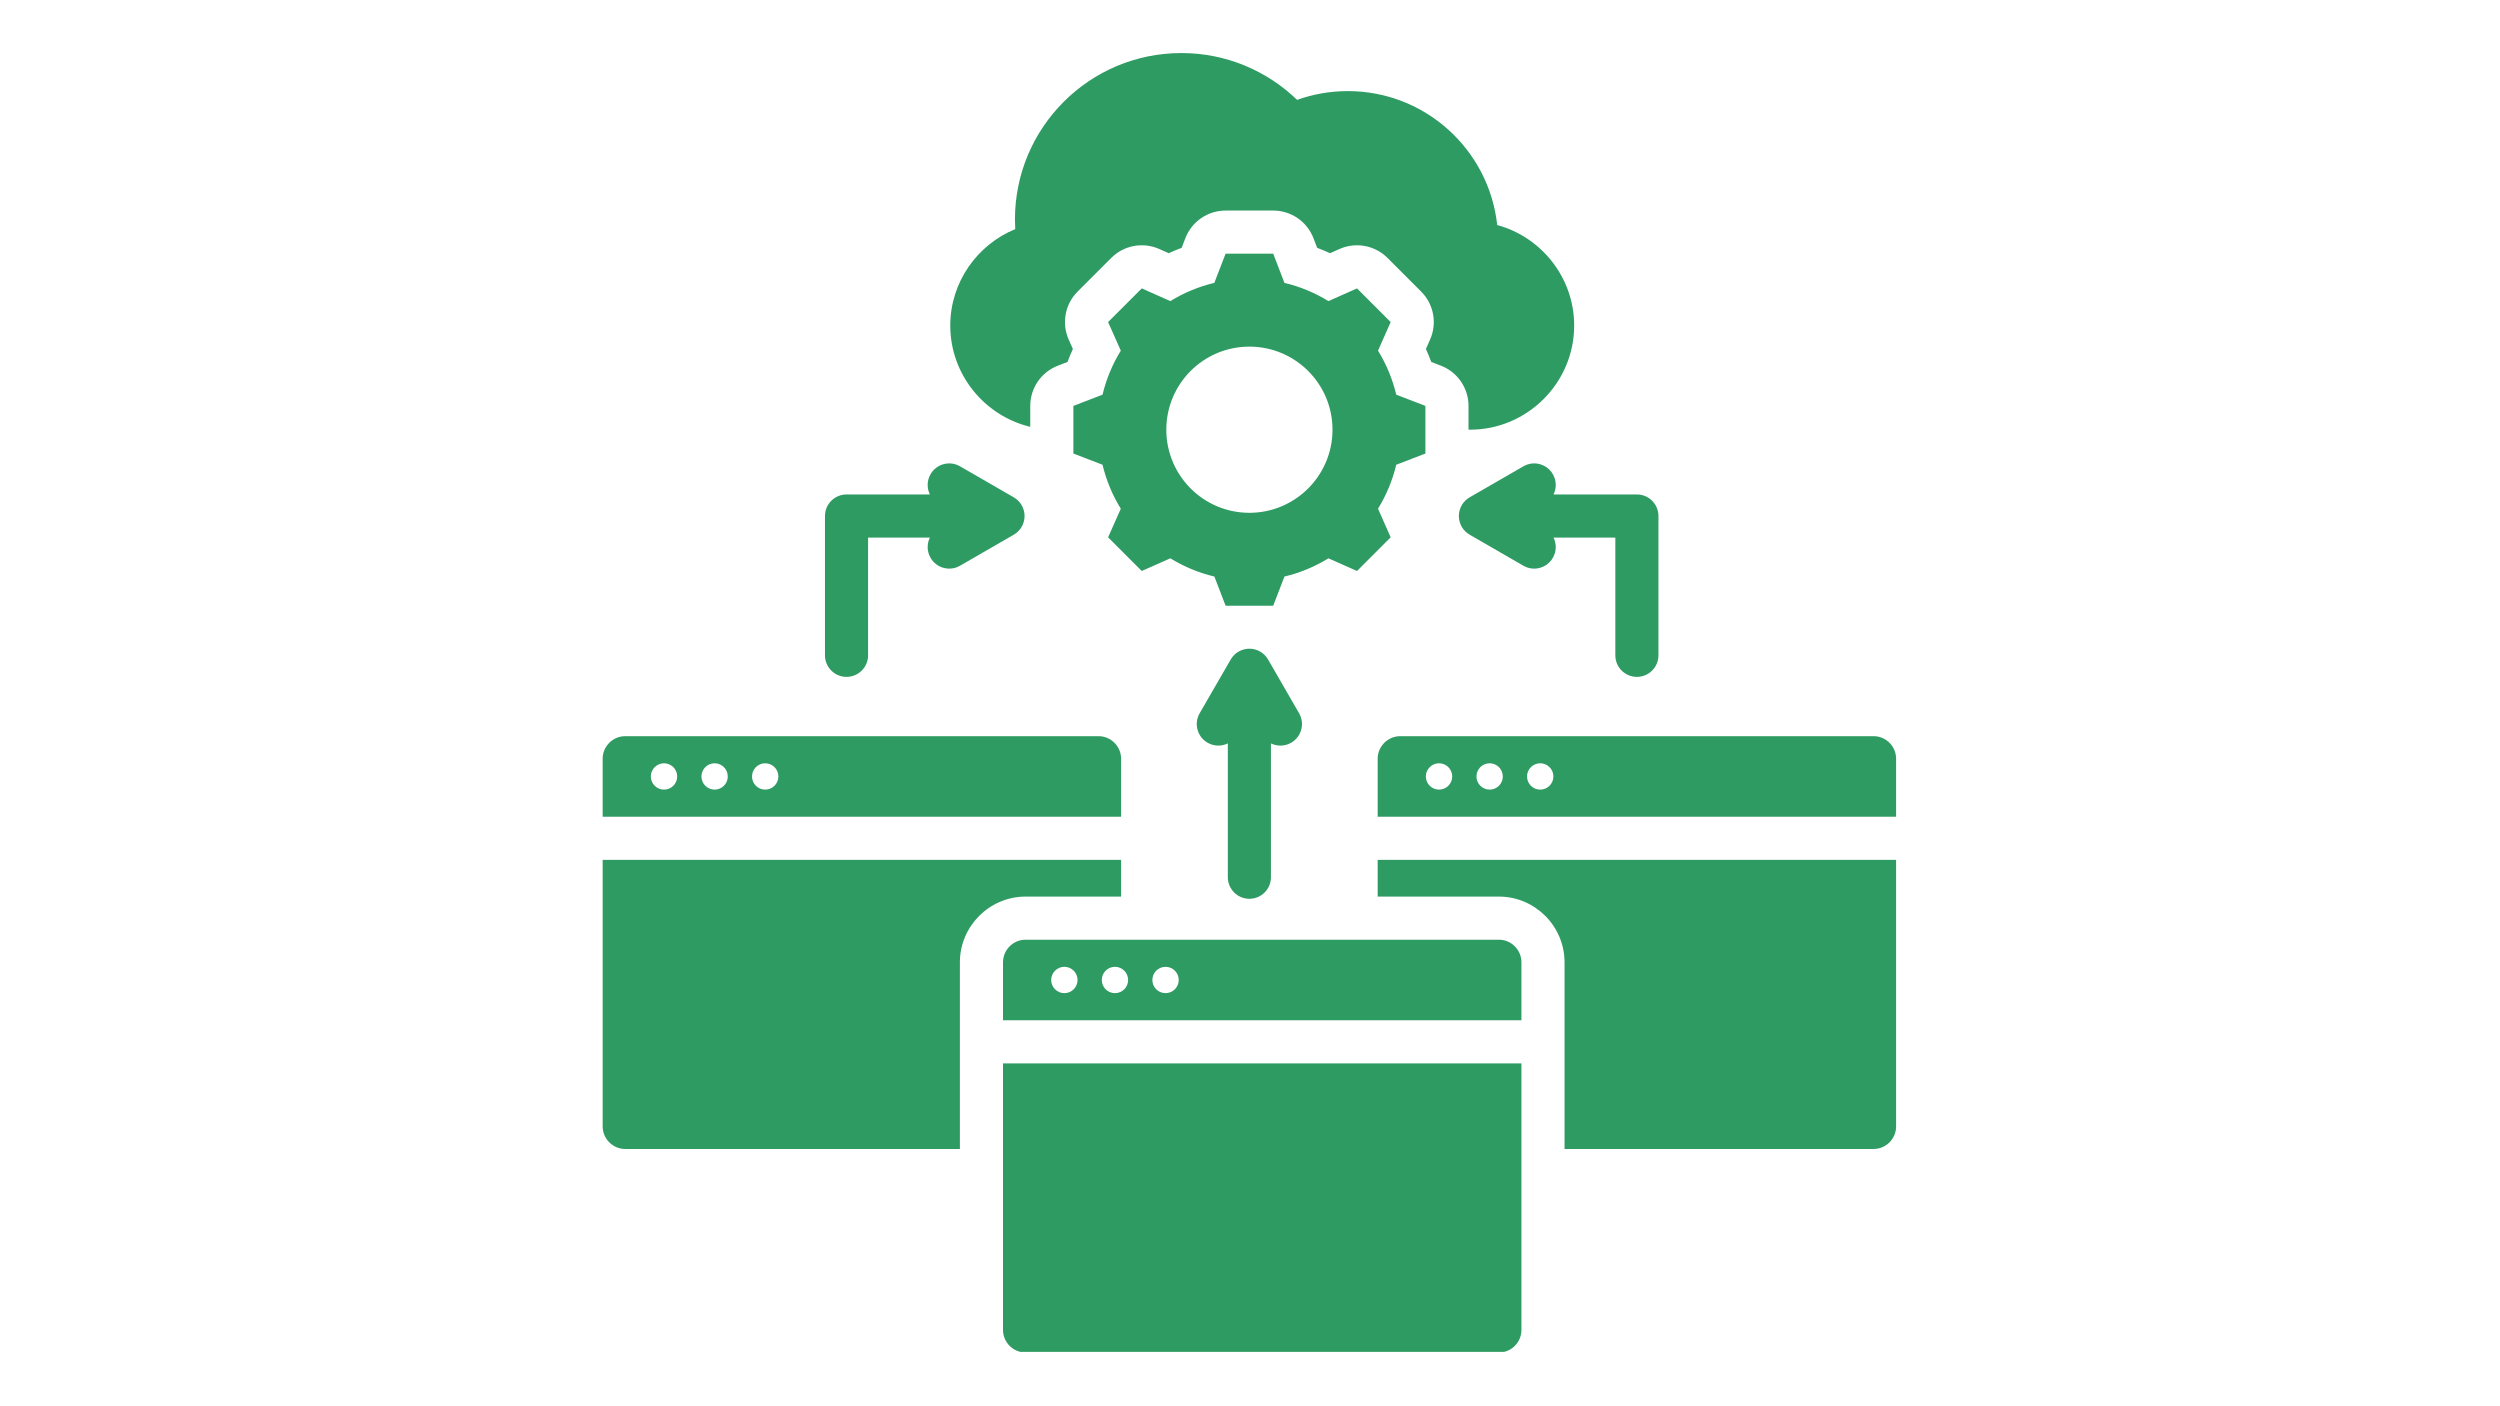 <svg xmlns="http://www.w3.org/2000/svg" xmlns:xlink="http://www.w3.org/1999/xlink" width="1366" zoomAndPan="magnify" viewBox="0 0 1024.5 576" height="768" preserveAspectRatio="xMidYMid meet" version="1.0"><defs><clipPath id="08045844cc"><path d="M 246.754 21.758 L 777.496 21.758 L 777.496 553.996 L 246.754 553.996 Z M 246.754 21.758 " clip-rule="nonzero"/></clipPath></defs><g clip-path="url(#08045844cc)"><path fill="#2e9b63" d="M 573.824 301.684 L 767.785 301.684 C 772.875 301.684 777.023 305.848 777.023 310.934 L 777.023 334.695 L 564.57 334.695 L 564.57 310.934 C 564.57 305.848 568.738 301.684 573.824 301.684 Z M 589.719 323.586 C 592.691 323.586 595.121 321.168 595.121 318.195 C 595.121 315.219 592.691 312.793 589.719 312.793 C 586.742 312.793 584.312 315.219 584.312 318.195 C 584.312 321.168 586.742 323.586 589.719 323.586 Z M 631.18 323.586 C 634.156 323.586 636.582 321.168 636.582 318.195 C 636.582 315.219 634.156 312.793 631.18 312.793 C 628.207 312.793 625.777 315.219 625.777 318.195 C 625.777 321.168 628.207 323.586 631.18 323.586 Z M 610.453 323.586 C 613.43 323.586 615.848 321.168 615.848 318.195 C 615.848 315.219 613.43 312.793 610.453 312.793 C 607.48 312.793 605.055 315.219 605.055 318.195 C 605.055 321.168 607.48 323.586 610.453 323.586 Z M 256.219 301.684 L 450.18 301.684 C 455.27 301.684 459.422 305.848 459.422 310.934 L 459.422 334.695 L 246.969 334.695 L 246.969 310.934 C 246.969 305.848 251.133 301.684 256.219 301.684 Z M 272.113 323.586 C 275.09 323.586 277.516 321.168 277.516 318.195 C 277.516 315.219 275.09 312.793 272.113 312.793 C 269.141 312.793 266.711 315.219 266.711 318.195 C 266.711 321.168 269.141 323.586 272.113 323.586 Z M 292.852 323.586 C 295.828 323.586 298.242 321.168 298.242 318.195 C 298.242 315.219 295.828 312.793 292.852 312.793 C 289.875 312.793 287.449 315.219 287.449 318.195 C 287.449 321.168 289.875 323.586 292.852 323.586 Z M 313.578 323.586 C 316.551 323.586 318.98 321.168 318.98 318.195 C 318.98 315.219 316.551 312.793 313.578 312.793 C 310.602 312.793 308.176 315.219 308.176 318.195 C 308.176 321.168 310.602 323.586 313.578 323.586 Z M 393.363 470.852 L 256.219 470.852 C 251.133 470.852 246.969 466.684 246.969 461.609 L 246.969 352.363 L 459.422 352.363 L 459.422 367.422 L 420.285 367.422 C 405.48 367.422 393.363 379.539 393.363 394.34 Z M 564.57 367.422 L 564.57 352.363 L 777.023 352.363 L 777.023 461.609 C 777.023 466.684 772.875 470.852 767.785 470.852 L 641.152 470.852 L 641.152 394.34 C 641.152 379.531 629.055 367.422 614.246 367.422 Z M 623.484 435.77 L 623.484 545.02 C 623.484 550.094 619.332 554.258 614.246 554.258 L 420.285 554.258 C 415.195 554.258 411.031 550.094 411.031 545.02 L 411.031 435.77 Z M 420.285 385.09 L 614.246 385.09 C 619.332 385.09 623.484 389.254 623.484 394.34 L 623.484 418.102 L 411.031 418.102 L 411.031 394.34 C 411.031 389.254 415.195 385.09 420.285 385.09 Z M 477.641 406.992 C 480.617 406.992 483.043 404.574 483.043 401.602 C 483.043 398.629 480.617 396.199 477.641 396.199 C 474.664 396.199 472.238 398.629 472.238 401.602 C 472.238 404.574 474.664 406.992 477.641 406.992 Z M 436.176 406.992 C 439.152 406.992 441.578 404.574 441.578 401.602 C 441.578 398.629 439.152 396.199 436.176 396.199 C 433.203 396.199 430.773 398.629 430.773 401.602 C 430.773 404.574 433.203 406.992 436.176 406.992 Z M 456.914 406.992 C 459.891 406.992 462.305 404.574 462.305 401.602 C 462.305 398.629 459.891 396.199 456.914 396.199 C 453.941 396.199 451.512 398.629 451.512 401.602 C 451.512 404.574 453.941 406.992 456.914 406.992 Z M 601.797 176.086 L 601.797 166.34 C 601.797 159.031 597.297 152.473 590.473 149.848 L 586.543 148.336 C 585.875 146.535 585.137 144.758 584.336 143.008 C 584.336 143.008 586.051 139.137 586.051 139.137 C 589.012 132.461 587.555 124.652 582.391 119.488 L 568.594 105.691 C 563.426 100.52 555.605 99.07 548.922 102.039 L 545.059 103.758 C 543.324 102.965 541.562 102.234 539.773 101.57 L 538.258 97.617 C 535.637 90.793 529.078 86.285 521.766 86.285 L 502.25 86.285 C 494.945 86.285 488.395 90.781 485.766 97.594 L 484.234 101.562 C 482.441 102.23 480.676 102.961 478.934 103.758 C 478.934 103.758 475.07 102.039 475.07 102.039 C 468.391 99.07 460.57 100.52 455.398 105.691 L 441.602 119.488 C 436.434 124.66 434.98 132.48 437.953 139.16 L 439.668 143.023 C 438.871 144.766 438.137 146.535 437.469 148.328 C 437.469 148.328 433.52 149.848 433.52 149.848 C 426.699 152.473 422.199 159.031 422.199 166.34 L 422.199 174.918 C 403.453 170.422 389.422 153.477 389.422 133.422 C 389.422 115.613 400.477 100.277 416.043 93.891 C 415.973 92.586 415.926 91.281 415.926 89.953 C 415.926 52.277 446.461 21.742 484.137 21.742 C 502.562 21.742 519.273 29.066 531.543 40.926 C 538.043 38.613 545.047 37.332 552.324 37.332 C 584.074 37.332 610.215 61.363 613.555 92.219 C 631.66 97.141 645.098 113.781 645.098 133.422 C 645.098 156.883 625.891 176.086 602.406 176.086 Z M 526.363 115.926 C 532.73 117.438 538.805 119.953 544.387 123.395 L 556.102 118.184 L 569.898 131.98 L 564.711 143.695 C 568.148 149.277 570.664 155.352 572.18 161.738 L 584.129 166.34 L 584.129 185.855 L 572.18 190.453 C 570.664 196.82 568.129 202.895 564.711 208.477 L 569.898 220.191 L 556.102 233.988 L 544.387 228.801 C 538.824 232.238 532.73 234.754 526.363 236.266 L 521.766 248.219 L 502.25 248.219 L 497.648 236.266 C 491.262 234.754 485.188 232.219 479.605 228.801 L 467.895 233.988 L 454.098 220.191 L 459.305 208.477 C 455.863 202.914 453.348 196.82 451.816 190.453 L 439.867 185.855 L 439.867 166.34 L 451.816 161.738 C 453.348 155.352 455.863 149.277 459.305 143.695 L 454.098 131.98 L 467.895 118.184 L 479.605 123.395 C 485.188 119.953 491.262 117.438 497.629 115.926 L 502.25 103.957 L 521.766 103.957 Z M 511.996 142.047 C 493.188 142.047 477.957 157.277 477.957 176.086 C 477.957 194.895 493.188 210.148 511.996 210.148 C 530.805 210.148 546.059 194.895 546.059 176.086 C 546.059 157.277 530.805 142.047 511.996 142.047 Z M 503.164 304.645 C 500.609 305.891 497.5 305.891 494.855 304.363 C 490.633 301.926 489.184 296.516 491.621 292.293 L 504.348 270.258 C 505.926 267.523 508.84 265.84 511.996 265.84 C 515.152 265.84 518.07 267.523 519.648 270.258 L 532.371 292.293 C 534.809 296.516 533.359 301.926 529.137 304.363 C 526.492 305.891 523.383 305.891 520.832 304.645 L 520.832 359.492 C 520.832 364.367 516.871 368.324 511.996 368.324 C 507.121 368.324 503.164 364.367 503.164 359.492 Z M 636.641 202.629 L 670.797 202.629 C 675.676 202.629 679.633 206.586 679.633 211.465 L 679.633 268.555 C 679.633 273.43 675.676 277.387 670.797 277.387 C 665.922 277.387 661.965 273.43 661.965 268.555 C 661.965 268.555 661.965 220.297 661.965 220.297 L 636.641 220.297 C 637.891 222.852 637.887 225.961 636.359 228.605 C 633.922 232.828 628.516 234.277 624.293 231.84 L 602.254 219.113 C 599.52 217.535 597.836 214.621 597.836 211.465 C 597.836 208.309 599.52 205.391 602.254 203.812 L 624.293 191.09 C 628.516 188.652 633.922 190.102 636.359 194.324 C 637.887 196.969 637.891 200.078 636.641 202.629 Z M 381.062 202.629 C 379.812 200.078 379.816 196.969 381.344 194.324 C 383.781 190.102 389.188 188.652 393.41 191.09 L 415.449 203.812 C 418.184 205.391 419.867 208.309 419.867 211.465 C 419.867 214.621 418.184 217.535 415.449 219.113 L 393.41 231.84 C 389.188 234.277 383.781 232.828 381.344 228.605 C 379.816 225.961 379.812 222.852 381.062 220.297 L 355.738 220.297 L 355.738 268.555 C 355.738 273.43 351.781 277.387 346.902 277.387 C 342.027 277.387 338.07 273.43 338.07 268.555 L 338.07 211.465 C 338.07 206.586 342.027 202.629 346.902 202.629 Z M 381.062 202.629 " fill-opacity="1" fill-rule="evenodd"/></g></svg>